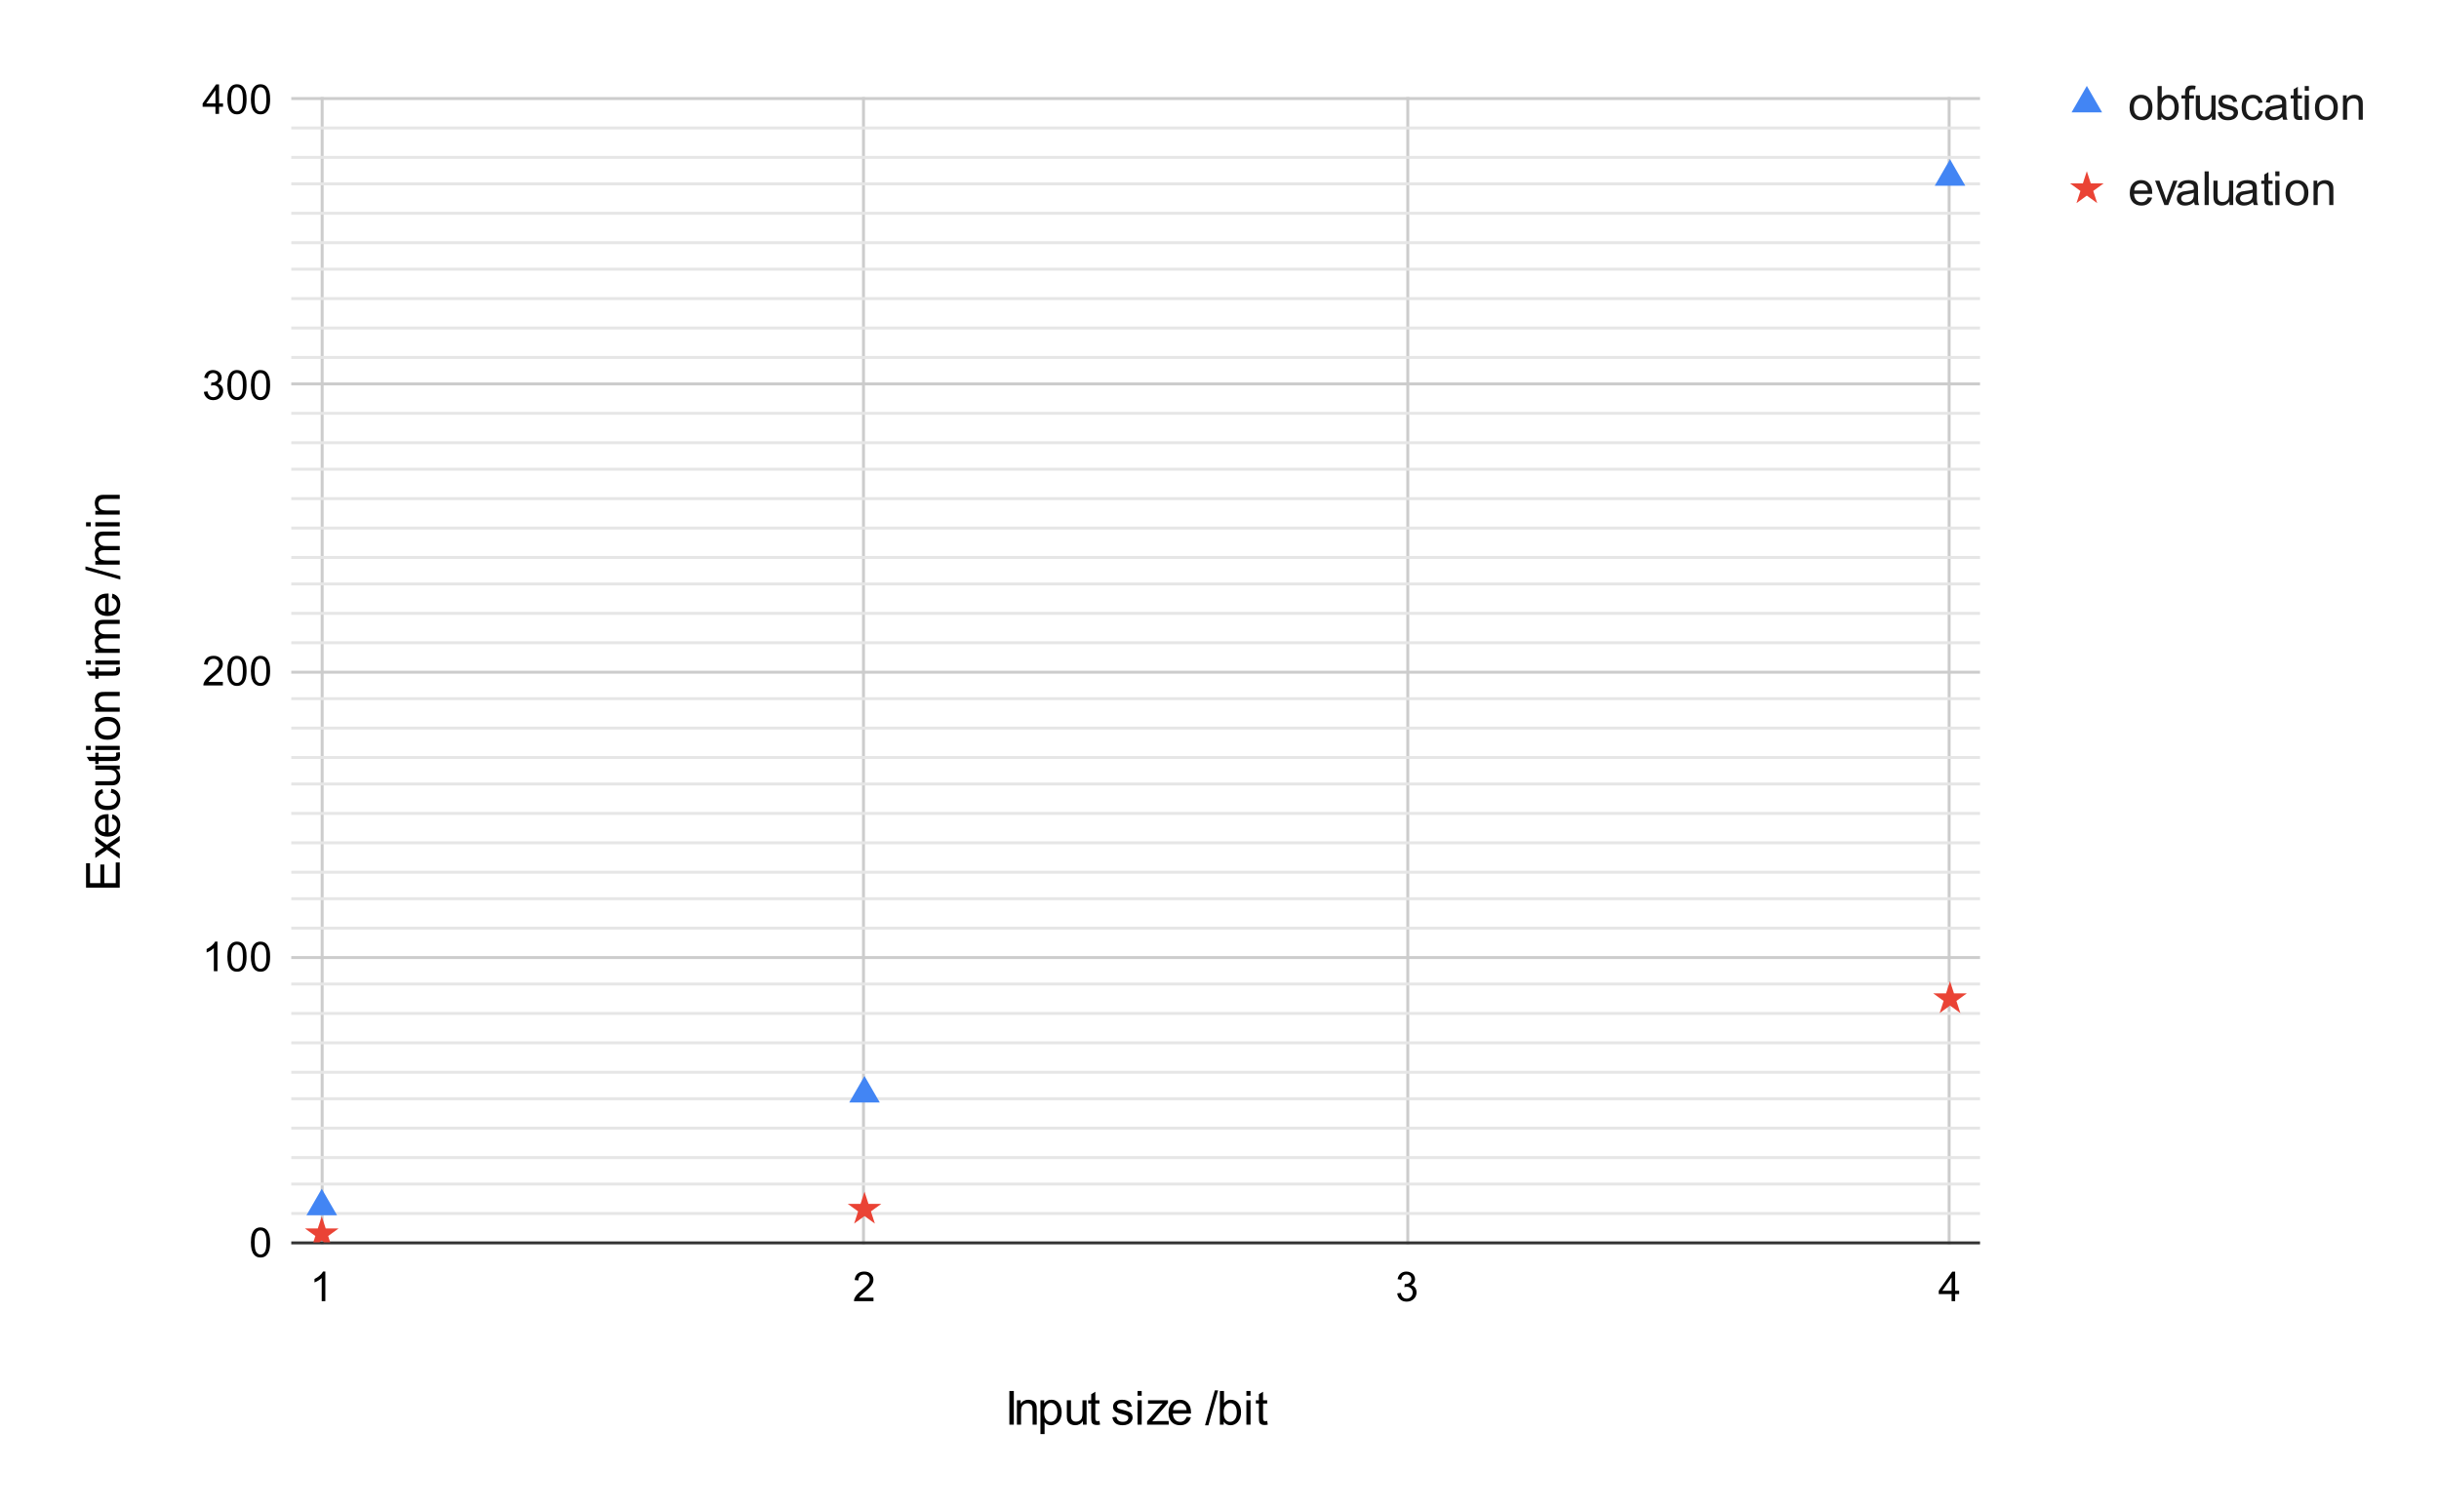 <svg version="1.1" viewBox="0.0 0.0 829.0 514.0" fill="none" stroke="none" stroke-linecap="square" stroke-miterlimit="10" width="829" height="514" xmlns:xlink="http://www.w3.org/1999/xlink" xmlns="http://www.w3.org/2000/svg"><path fill="#ffffff" d="M0 0L829.0 0L829.0 514.0L0 514.0L0 0Z" fill-rule="nonzero"/><path stroke="#cccccc" stroke-width="1.0" stroke-linecap="butt" d="M109.5 33.5L109.5 422.5" fill-rule="nonzero"/><path stroke="#cccccc" stroke-width="1.0" stroke-linecap="butt" d="M293.5 33.5L293.5 422.5" fill-rule="nonzero"/><path stroke="#cccccc" stroke-width="1.0" stroke-linecap="butt" d="M478.5 33.5L478.5 422.5" fill-rule="nonzero"/><path stroke="#cccccc" stroke-width="1.0" stroke-linecap="butt" d="M662.5 33.5L662.5 422.5" fill-rule="nonzero"/><path stroke="#000000" stroke-width="1.0" stroke-linecap="butt" stroke-opacity="0.0" d="M170.5 33.5L170.5 422.5" fill-rule="nonzero"/><path stroke="#000000" stroke-width="1.0" stroke-linecap="butt" stroke-opacity="0.0" d="M232.5 33.5L232.5 422.5" fill-rule="nonzero"/><path stroke="#000000" stroke-width="1.0" stroke-linecap="butt" stroke-opacity="0.0" d="M355.5 33.5L355.5 422.5" fill-rule="nonzero"/><path stroke="#000000" stroke-width="1.0" stroke-linecap="butt" stroke-opacity="0.0" d="M416.5 33.5L416.5 422.5" fill-rule="nonzero"/><path stroke="#000000" stroke-width="1.0" stroke-linecap="butt" stroke-opacity="0.0" d="M539.5 33.5L539.5 422.5" fill-rule="nonzero"/><path stroke="#000000" stroke-width="1.0" stroke-linecap="butt" stroke-opacity="0.0" d="M601.5 33.5L601.5 422.5" fill-rule="nonzero"/><path stroke="#333333" stroke-width="1.0" stroke-linecap="butt" d="M99.5 422.5L672.5 422.5" fill-rule="nonzero"/><path stroke="#cccccc" stroke-width="1.0" stroke-linecap="butt" d="M99.5 325.5L672.5 325.5" fill-rule="nonzero"/><path stroke="#cccccc" stroke-width="1.0" stroke-linecap="butt" d="M99.5 228.5L672.5 228.5" fill-rule="nonzero"/><path stroke="#cccccc" stroke-width="1.0" stroke-linecap="butt" d="M99.5 130.5L672.5 130.5" fill-rule="nonzero"/><path stroke="#cccccc" stroke-width="1.0" stroke-linecap="butt" d="M99.5 33.5L672.5 33.5" fill-rule="nonzero"/><path stroke="#e6e6e6" stroke-width="1.0" stroke-linecap="butt" d="M99.5 412.5L672.5 412.5" fill-rule="nonzero"/><path stroke="#e6e6e6" stroke-width="1.0" stroke-linecap="butt" d="M99.5 402.5L672.5 402.5" fill-rule="nonzero"/><path stroke="#e6e6e6" stroke-width="1.0" stroke-linecap="butt" d="M99.5 393.5L672.5 393.5" fill-rule="nonzero"/><path stroke="#e6e6e6" stroke-width="1.0" stroke-linecap="butt" d="M99.5 383.5L672.5 383.5" fill-rule="nonzero"/><path stroke="#e6e6e6" stroke-width="1.0" stroke-linecap="butt" d="M99.5 373.5L672.5 373.5" fill-rule="nonzero"/><path stroke="#e6e6e6" stroke-width="1.0" stroke-linecap="butt" d="M99.5 364.5L672.5 364.5" fill-rule="nonzero"/><path stroke="#e6e6e6" stroke-width="1.0" stroke-linecap="butt" d="M99.5 354.5L672.5 354.5" fill-rule="nonzero"/><path stroke="#e6e6e6" stroke-width="1.0" stroke-linecap="butt" d="M99.5 344.5L672.5 344.5" fill-rule="nonzero"/><path stroke="#e6e6e6" stroke-width="1.0" stroke-linecap="butt" d="M99.5 334.5L672.5 334.5" fill-rule="nonzero"/><path stroke="#e6e6e6" stroke-width="1.0" stroke-linecap="butt" d="M99.5 315.5L672.5 315.5" fill-rule="nonzero"/><path stroke="#e6e6e6" stroke-width="1.0" stroke-linecap="butt" d="M99.5 305.5L672.5 305.5" fill-rule="nonzero"/><path stroke="#e6e6e6" stroke-width="1.0" stroke-linecap="butt" d="M99.5 296.5L672.5 296.5" fill-rule="nonzero"/><path stroke="#e6e6e6" stroke-width="1.0" stroke-linecap="butt" d="M99.5 286.5L672.5 286.5" fill-rule="nonzero"/><path stroke="#e6e6e6" stroke-width="1.0" stroke-linecap="butt" d="M99.5 276.5L672.5 276.5" fill-rule="nonzero"/><path stroke="#e6e6e6" stroke-width="1.0" stroke-linecap="butt" d="M99.5 266.5L672.5 266.5" fill-rule="nonzero"/><path stroke="#e6e6e6" stroke-width="1.0" stroke-linecap="butt" d="M99.5 257.5L672.5 257.5" fill-rule="nonzero"/><path stroke="#e6e6e6" stroke-width="1.0" stroke-linecap="butt" d="M99.5 247.5L672.5 247.5" fill-rule="nonzero"/><path stroke="#e6e6e6" stroke-width="1.0" stroke-linecap="butt" d="M99.5 237.5L672.5 237.5" fill-rule="nonzero"/><path stroke="#e6e6e6" stroke-width="1.0" stroke-linecap="butt" d="M99.5 218.5L672.5 218.5" fill-rule="nonzero"/><path stroke="#e6e6e6" stroke-width="1.0" stroke-linecap="butt" d="M99.5 208.5L672.5 208.5" fill-rule="nonzero"/><path stroke="#e6e6e6" stroke-width="1.0" stroke-linecap="butt" d="M99.5 198.5L672.5 198.5" fill-rule="nonzero"/><path stroke="#e6e6e6" stroke-width="1.0" stroke-linecap="butt" d="M99.5 189.5L672.5 189.5" fill-rule="nonzero"/><path stroke="#e6e6e6" stroke-width="1.0" stroke-linecap="butt" d="M99.5 179.5L672.5 179.5" fill-rule="nonzero"/><path stroke="#e6e6e6" stroke-width="1.0" stroke-linecap="butt" d="M99.5 169.5L672.5 169.5" fill-rule="nonzero"/><path stroke="#e6e6e6" stroke-width="1.0" stroke-linecap="butt" d="M99.5 159.5L672.5 159.5" fill-rule="nonzero"/><path stroke="#e6e6e6" stroke-width="1.0" stroke-linecap="butt" d="M99.5 150.5L672.5 150.5" fill-rule="nonzero"/><path stroke="#e6e6e6" stroke-width="1.0" stroke-linecap="butt" d="M99.5 140.5L672.5 140.5" fill-rule="nonzero"/><path stroke="#e6e6e6" stroke-width="1.0" stroke-linecap="butt" d="M99.5 121.5L672.5 121.5" fill-rule="nonzero"/><path stroke="#e6e6e6" stroke-width="1.0" stroke-linecap="butt" d="M99.5 111.5L672.5 111.5" fill-rule="nonzero"/><path stroke="#e6e6e6" stroke-width="1.0" stroke-linecap="butt" d="M99.5 101.5L672.5 101.5" fill-rule="nonzero"/><path stroke="#e6e6e6" stroke-width="1.0" stroke-linecap="butt" d="M99.5 91.5L672.5 91.5" fill-rule="nonzero"/><path stroke="#e6e6e6" stroke-width="1.0" stroke-linecap="butt" d="M99.5 82.5L672.5 82.5" fill-rule="nonzero"/><path stroke="#e6e6e6" stroke-width="1.0" stroke-linecap="butt" d="M99.5 72.5L672.5 72.5" fill-rule="nonzero"/><path stroke="#e6e6e6" stroke-width="1.0" stroke-linecap="butt" d="M99.5 62.5L672.5 62.5" fill-rule="nonzero"/><path stroke="#e6e6e6" stroke-width="1.0" stroke-linecap="butt" d="M99.5 53.5L672.5 53.5" fill-rule="nonzero"/><path stroke="#e6e6e6" stroke-width="1.0" stroke-linecap="butt" d="M99.5 43.5L672.5 43.5" fill-rule="nonzero"/><clipPath id="id_0"><path d="M99.7 33.7L672.46 33.7L672.46 422.3L99.7 422.3L99.7 33.7Z" clip-rule="nonzero"/></clipPath><path fill="#4285f4" clip-path="url(#id_0)" d="M109.363 404.107L114.559 413.107L104.166 413.107Z" fill-rule="nonzero"/><path fill="#4285f4" clip-path="url(#id_0)" d="M293.841 365.775L299.037 374.775L288.645 374.775Z" fill-rule="nonzero"/><path fill="#4285f4" clip-path="url(#id_0)" d="M662.797 54.147L667.994 63.147L657.601 63.147Z" fill-rule="nonzero"/><path fill="#ea4335" clip-path="url(#id_0)" d="M109.363 413.458L110.71 417.604L115.069 417.604L111.542 420.166L112.889 424.312L109.363 421.75L105.836 424.312L107.183 420.166L103.656 417.604L108.016 417.604Z" fill-rule="nonzero"/><path fill="#ea4335" clip-path="url(#id_0)" d="M293.841 405.089L295.188 409.235L299.547 409.235L296.021 411.797L297.368 415.943L293.841 413.381L290.314 415.943L291.661 411.797L288.135 409.235L292.494 409.235Z" fill-rule="nonzero"/><path fill="#ea4335" clip-path="url(#id_0)" d="M662.797 333.54L664.144 337.686L668.504 337.686L664.977 340.249L666.324 344.394L662.797 341.832L659.271 344.394L660.618 340.249L657.091 337.686L661.45 337.686Z" fill-rule="nonzero"/><path fill="#000000" d="M343.08 484.3L343.08 472.847L344.596 472.847L344.596 484.3L343.08 484.3ZM345.642 484.3L345.642 476.003L346.908 476.003L346.908 477.175Q347.814 475.816 349.549 475.816Q350.299 475.816 350.924 476.081Q351.549 476.347 351.861 476.784Q352.174 477.222 352.299 477.831Q352.377 478.222 352.377 479.191L352.377 484.3L350.971 484.3L350.971 479.253Q350.971 478.394 350.799 477.972Q350.642 477.534 350.221 477.284Q349.814 477.034 349.252 477.034Q348.346 477.034 347.689 477.613Q347.049 478.175 347.049 479.769L347.049 484.3L345.642 484.3ZM353.642 487.488L353.642 476.003L354.924 476.003L354.924 477.081Q355.377 476.441 355.939 476.128Q356.517 475.816 357.33 475.816Q358.392 475.816 359.205 476.363Q360.017 476.909 360.424 477.909Q360.846 478.894 360.846 480.081Q360.846 481.363 360.377 482.378Q359.924 483.394 359.049 483.941Q358.189 484.488 357.221 484.488Q356.517 484.488 355.955 484.191Q355.408 483.894 355.049 483.441L355.049 487.488L353.642 487.488ZM354.908 480.191Q354.908 481.8 355.549 482.566Q356.205 483.331 357.127 483.331Q358.064 483.331 358.736 482.534Q359.408 481.738 359.408 480.081Q359.408 478.488 358.752 477.706Q358.096 476.909 357.189 476.909Q356.299 476.909 355.596 477.753Q354.908 478.597 354.908 480.191ZM368.08 484.3L368.08 483.081Q367.111 484.488 365.439 484.488Q364.705 484.488 364.064 484.206Q363.439 483.925 363.127 483.503Q362.814 483.066 362.689 482.456Q362.611 482.034 362.611 481.144L362.611 476.003L364.017 476.003L364.017 480.597Q364.017 481.706 364.096 482.081Q364.236 482.644 364.658 482.956Q365.096 483.269 365.721 483.269Q366.361 483.269 366.908 482.956Q367.471 482.628 367.689 482.066Q367.924 481.503 367.924 480.441L367.924 476.003L369.33 476.003L369.33 484.3L368.08 484.3ZM373.705 483.034L373.908 484.284Q373.314 484.409 372.846 484.409Q372.08 484.409 371.658 484.175Q371.236 483.925 371.064 483.534Q370.892 483.128 370.892 481.863L370.892 477.097L369.861 477.097L369.861 476.003L370.892 476.003L370.892 473.941L372.299 473.097L372.299 476.003L373.705 476.003L373.705 477.097L372.299 477.097L372.299 481.941Q372.299 482.55 372.361 482.722Q372.439 482.894 372.611 483.003Q372.783 483.097 373.096 483.097Q373.33 483.097 373.705 483.034ZM378.08 481.816L379.471 481.597Q379.58 482.441 380.111 482.894Q380.658 483.331 381.611 483.331Q382.58 483.331 383.049 482.941Q383.517 482.534 383.517 482.003Q383.517 481.534 383.111 481.253Q382.814 481.066 381.674 480.784Q380.127 480.394 379.517 480.113Q378.924 479.816 378.611 479.316Q378.314 478.816 378.314 478.206Q378.314 477.644 378.564 477.175Q378.814 476.706 379.252 476.394Q379.58 476.144 380.142 475.988Q380.721 475.816 381.361 475.816Q382.346 475.816 383.08 476.097Q383.814 476.378 384.158 476.863Q384.517 477.331 384.658 478.144L383.283 478.331Q383.189 477.691 382.736 477.331Q382.283 476.972 381.471 476.972Q380.502 476.972 380.08 477.3Q379.674 477.613 379.674 478.034Q379.674 478.316 379.846 478.534Q380.017 478.753 380.377 478.909Q380.596 478.988 381.627 479.269Q383.111 479.659 383.705 479.925Q384.299 480.175 384.627 480.659Q384.971 481.144 384.971 481.863Q384.971 482.566 384.549 483.191Q384.142 483.8 383.361 484.144Q382.596 484.488 381.627 484.488Q380.002 484.488 379.158 483.816Q378.314 483.144 378.08 481.816ZM386.642 474.456L386.642 472.847L388.049 472.847L388.049 474.456L386.642 474.456ZM386.642 484.3L386.642 476.003L388.049 476.003L388.049 484.3L386.642 484.3ZM389.892 484.3L389.892 483.159L395.174 477.097Q394.283 477.144 393.596 477.144L390.205 477.144L390.205 476.003L396.986 476.003L396.986 476.925L392.502 482.191L391.627 483.159Q392.58 483.081 393.408 483.081L397.236 483.081L397.236 484.3L389.892 484.3ZM403.314 481.628L404.767 481.8Q404.424 483.081 403.486 483.784Q402.564 484.488 401.127 484.488Q399.299 484.488 398.236 483.363Q397.174 482.238 397.174 480.222Q397.174 478.128 398.252 476.972Q399.33 475.816 401.049 475.816Q402.705 475.816 403.752 476.956Q404.814 478.081 404.814 480.128Q404.814 480.253 404.814 480.503L398.627 480.503Q398.705 481.878 399.392 482.613Q400.096 483.331 401.127 483.331Q401.908 483.331 402.455 482.925Q403.002 482.519 403.314 481.628ZM398.705 479.347L403.33 479.347Q403.236 478.3 402.799 477.784Q402.127 476.972 401.064 476.972Q400.096 476.972 399.424 477.628Q398.767 478.269 398.705 479.347ZM409.58 484.503L412.908 472.644L414.033 472.644L410.721 484.503L409.58 484.503ZM415.939 484.3L414.627 484.3L414.627 472.847L416.033 472.847L416.033 476.925Q416.924 475.816 418.314 475.816Q419.08 475.816 419.752 476.128Q420.439 476.425 420.877 476.988Q421.33 477.55 421.58 478.347Q421.83 479.128 421.83 480.019Q421.83 482.159 420.767 483.331Q419.721 484.488 418.236 484.488Q416.767 484.488 415.939 483.253L415.939 484.3ZM415.924 480.081Q415.924 481.581 416.33 482.238Q416.986 483.331 418.127 483.331Q419.049 483.331 419.721 482.534Q420.392 481.722 420.392 480.144Q420.392 478.519 419.736 477.753Q419.096 476.972 418.189 476.972Q417.267 476.972 416.596 477.769Q415.924 478.566 415.924 480.081ZM423.642 474.456L423.642 472.847L425.049 472.847L425.049 474.456L423.642 474.456ZM423.642 484.3L423.642 476.003L425.049 476.003L425.049 484.3L423.642 484.3ZM430.705 483.034L430.908 484.284Q430.314 484.409 429.846 484.409Q429.08 484.409 428.658 484.175Q428.236 483.925 428.064 483.534Q427.892 483.128 427.892 481.863L427.892 477.097L426.861 477.097L426.861 476.003L427.892 476.003L427.892 473.941L429.299 473.097L429.299 476.003L430.705 476.003L430.705 477.097L429.299 477.097L429.299 481.941Q429.299 482.55 429.361 482.722Q429.439 482.894 429.611 483.003Q429.783 483.097 430.096 483.097Q430.33 483.097 430.705 483.034Z" fill-rule="nonzero"/><path fill="#000000" d="M40.7 301.734L29.247 301.734L29.247 293.453L30.591 293.453L30.591 300.219L34.106 300.219L34.106 293.875L35.45 293.875L35.45 300.219L39.341 300.219L39.341 293.188L40.7 293.188L40.7 301.734ZM40.7 291.875L36.387 288.844L32.403 291.656L32.403 289.891L34.341 288.625Q34.903 288.266 35.278 288.047Q34.762 287.703 34.356 287.406L32.403 286.016L32.403 284.328L36.309 287.203L40.7 284.109L40.7 285.844L38.122 287.547L37.419 288.0L40.7 290.172L40.7 291.875ZM38.028 278.266L38.2 276.812Q39.481 277.156 40.184 278.094Q40.887 279.016 40.887 280.453Q40.887 282.281 39.762 283.344Q38.637 284.406 36.622 284.406Q34.528 284.406 33.372 283.328Q32.216 282.25 32.216 280.531Q32.216 278.875 33.356 277.828Q34.481 276.766 36.528 276.766Q36.653 276.766 36.903 276.766L36.903 282.953Q38.278 282.875 39.012 282.188Q39.731 281.484 39.731 280.453Q39.731 279.672 39.325 279.125Q38.919 278.578 38.028 278.266ZM35.747 282.875L35.747 278.25Q34.7 278.344 34.184 278.781Q33.372 279.453 33.372 280.516Q33.372 281.484 34.028 282.156Q34.669 282.812 35.747 282.875ZM37.653 269.531L37.841 268.141Q39.262 268.375 40.075 269.312Q40.887 270.234 40.887 271.594Q40.887 273.297 39.778 274.344Q38.653 275.375 36.575 275.375Q35.231 275.375 34.231 274.938Q33.216 274.484 32.716 273.578Q32.216 272.656 32.216 271.594Q32.216 270.234 32.903 269.375Q33.575 268.516 34.841 268.281L35.044 269.641Q34.216 269.844 33.794 270.344Q33.372 270.828 33.372 271.531Q33.372 272.594 34.137 273.266Q34.887 273.922 36.544 273.922Q38.216 273.922 38.981 273.281Q39.731 272.641 39.731 271.609Q39.731 270.781 39.231 270.234Q38.716 269.672 37.653 269.531ZM40.7 261.5L39.481 261.5Q40.887 262.469 40.887 264.141Q40.887 264.875 40.606 265.516Q40.325 266.141 39.903 266.453Q39.466 266.766 38.856 266.891Q38.434 266.969 37.544 266.969L32.403 266.969L32.403 265.562L36.997 265.562Q38.106 265.562 38.481 265.484Q39.044 265.344 39.356 264.922Q39.669 264.484 39.669 263.859Q39.669 263.219 39.356 262.672Q39.028 262.109 38.466 261.891Q37.903 261.656 36.841 261.656L32.403 261.656L32.403 260.25L40.7 260.25L40.7 261.5ZM39.434 255.875L40.684 255.672Q40.809 256.266 40.809 256.734Q40.809 257.5 40.575 257.922Q40.325 258.344 39.934 258.516Q39.528 258.688 38.262 258.688L33.497 258.688L33.497 259.719L32.403 259.719L32.403 258.688L30.341 258.688L29.497 257.281L32.403 257.281L32.403 255.875L33.497 255.875L33.497 257.281L38.341 257.281Q38.95 257.281 39.122 257.219Q39.294 257.141 39.403 256.969Q39.497 256.797 39.497 256.484Q39.497 256.25 39.434 255.875ZM30.856 254.938L29.247 254.938L29.247 253.531L30.856 253.531L30.856 254.938ZM40.7 254.938L32.403 254.938L32.403 253.531L40.7 253.531L40.7 254.938ZM36.544 251.469Q34.247 251.469 33.137 250.188Q32.216 249.109 32.216 247.578Q32.216 245.859 33.341 244.781Q34.45 243.688 36.434 243.688Q38.028 243.688 38.95 244.172Q39.872 244.656 40.387 245.578Q40.887 246.484 40.887 247.578Q40.887 249.312 39.778 250.391Q38.653 251.469 36.544 251.469ZM36.544 250.016Q38.137 250.016 38.934 249.328Q39.731 248.625 39.731 247.578Q39.731 246.531 38.934 245.844Q38.137 245.141 36.497 245.141Q34.966 245.141 34.169 245.844Q33.372 246.531 33.372 247.578Q33.372 248.625 34.169 249.328Q34.95 250.016 36.544 250.016ZM40.7 241.938L32.403 241.938L32.403 240.672L33.575 240.672Q32.216 239.766 32.216 238.031Q32.216 237.281 32.481 236.656Q32.747 236.031 33.184 235.719Q33.622 235.406 34.231 235.281Q34.622 235.203 35.591 235.203L40.7 235.203L40.7 236.609L35.653 236.609Q34.794 236.609 34.372 236.781Q33.934 236.938 33.684 237.359Q33.434 237.766 33.434 238.328Q33.434 239.234 34.012 239.891Q34.575 240.531 36.169 240.531L40.7 240.531L40.7 241.938ZM39.434 226.875L40.684 226.672Q40.809 227.266 40.809 227.734Q40.809 228.5 40.575 228.922Q40.325 229.344 39.934 229.516Q39.528 229.688 38.262 229.688L33.497 229.688L33.497 230.719L32.403 230.719L32.403 229.688L30.341 229.688L29.497 228.281L32.403 228.281L32.403 226.875L33.497 226.875L33.497 228.281L38.341 228.281Q38.95 228.281 39.122 228.219Q39.294 228.141 39.403 227.969Q39.497 227.797 39.497 227.484Q39.497 227.25 39.434 226.875ZM30.856 225.938L29.247 225.938L29.247 224.531L30.856 224.531L30.856 225.938ZM40.7 225.938L32.403 225.938L32.403 224.531L40.7 224.531L40.7 225.938ZM40.7 221.938L32.403 221.938L32.403 220.688L33.559 220.688Q32.95 220.297 32.591 219.656Q32.216 219.0 32.216 218.172Q32.216 217.25 32.606 216.656Q32.981 216.062 33.669 215.828Q32.216 214.844 32.216 213.266Q32.216 212.031 32.903 211.375Q33.575 210.703 34.997 210.703L40.7 210.703L40.7 212.094L35.466 212.094Q34.622 212.094 34.262 212.234Q33.887 212.375 33.669 212.734Q33.434 213.094 33.434 213.578Q33.434 214.453 34.012 215.031Q34.591 215.609 35.872 215.609L40.7 215.609L40.7 217.016L35.309 217.016Q34.372 217.016 33.903 217.359Q33.434 217.703 33.434 218.484Q33.434 219.078 33.747 219.578Q34.059 220.078 34.669 220.312Q35.262 220.531 36.387 220.531L40.7 220.531L40.7 221.938ZM38.028 203.266L38.2 201.812Q39.481 202.156 40.184 203.094Q40.887 204.016 40.887 205.453Q40.887 207.281 39.762 208.344Q38.637 209.406 36.622 209.406Q34.528 209.406 33.372 208.328Q32.216 207.25 32.216 205.531Q32.216 203.875 33.356 202.828Q34.481 201.766 36.528 201.766Q36.653 201.766 36.903 201.766L36.903 207.953Q38.278 207.875 39.012 207.188Q39.731 206.484 39.731 205.453Q39.731 204.672 39.325 204.125Q38.919 203.578 38.028 203.266ZM35.747 207.875L35.747 203.25Q34.7 203.344 34.184 203.781Q33.372 204.453 33.372 205.516Q33.372 206.484 34.028 207.156Q34.669 207.812 35.747 207.875ZM40.903 197.0L29.044 193.672L29.044 192.547L40.903 195.859L40.903 197.0ZM40.7 191.938L32.403 191.938L32.403 190.688L33.559 190.688Q32.95 190.297 32.591 189.656Q32.216 189.0 32.216 188.172Q32.216 187.25 32.606 186.656Q32.981 186.062 33.669 185.828Q32.216 184.844 32.216 183.266Q32.216 182.031 32.903 181.375Q33.575 180.703 34.997 180.703L40.7 180.703L40.7 182.094L35.466 182.094Q34.622 182.094 34.262 182.234Q33.887 182.375 33.669 182.734Q33.434 183.094 33.434 183.578Q33.434 184.453 34.012 185.031Q34.591 185.609 35.872 185.609L40.7 185.609L40.7 187.016L35.309 187.016Q34.372 187.016 33.903 187.359Q33.434 187.703 33.434 188.484Q33.434 189.078 33.747 189.578Q34.059 190.078 34.669 190.312Q35.262 190.531 36.387 190.531L40.7 190.531L40.7 191.938ZM30.856 178.938L29.247 178.938L29.247 177.531L30.856 177.531L30.856 178.938ZM40.7 178.938L32.403 178.938L32.403 177.531L40.7 177.531L40.7 178.938ZM40.7 174.938L32.403 174.938L32.403 173.672L33.575 173.672Q32.216 172.766 32.216 171.031Q32.216 170.281 32.481 169.656Q32.747 169.031 33.184 168.719Q33.622 168.406 34.231 168.281Q34.622 168.203 35.591 168.203L40.7 168.203L40.7 169.609L35.653 169.609Q34.794 169.609 34.372 169.781Q33.934 169.938 33.684 170.359Q33.434 170.766 33.434 171.328Q33.434 172.234 34.012 172.891Q34.575 173.531 36.169 173.531L40.7 173.531L40.7 174.938Z" fill-rule="nonzero"/><path fill="#000000" d="M85.278 422.363Q85.278 420.581 85.638 419.503Q86.013 418.409 86.731 417.831Q87.45 417.238 88.544 417.238Q89.356 417.238 89.966 417.566Q90.575 417.894 90.966 418.503Q91.372 419.113 91.591 419.988Q91.809 420.863 91.809 422.363Q91.809 424.128 91.45 425.206Q91.091 426.284 90.372 426.878Q89.653 427.472 88.544 427.472Q87.106 427.472 86.278 426.425Q85.278 425.175 85.278 422.363ZM86.544 422.363Q86.544 424.831 87.122 425.644Q87.7 426.456 88.544 426.456Q89.403 426.456 89.981 425.644Q90.559 424.816 90.559 422.363Q90.559 419.878 89.981 419.066Q89.403 418.253 88.528 418.253Q87.684 418.253 87.184 418.972Q86.544 419.894 86.544 422.363Z" fill-rule="nonzero"/><path fill="#000000" d="M73.919 330.15L72.684 330.15L72.684 322.306Q72.247 322.728 71.513 323.166Q70.794 323.587 70.231 323.791L70.231 322.603Q71.263 322.119 72.028 321.431Q72.809 320.744 73.122 320.087L73.919 320.087L73.919 330.15ZM77.278 325.212Q77.278 323.431 77.638 322.353Q78.013 321.259 78.731 320.681Q79.45 320.087 80.544 320.087Q81.356 320.087 81.966 320.416Q82.575 320.744 82.966 321.353Q83.372 321.962 83.591 322.837Q83.809 323.712 83.809 325.212Q83.809 326.978 83.45 328.056Q83.091 329.134 82.372 329.728Q81.653 330.322 80.544 330.322Q79.106 330.322 78.278 329.275Q77.278 328.025 77.278 325.212ZM78.544 325.212Q78.544 327.681 79.122 328.494Q79.7 329.306 80.544 329.306Q81.403 329.306 81.981 328.494Q82.559 327.666 82.559 325.212Q82.559 322.728 81.981 321.916Q81.403 321.103 80.528 321.103Q79.684 321.103 79.184 321.822Q78.544 322.744 78.544 325.212ZM85.278 325.212Q85.278 323.431 85.638 322.353Q86.013 321.259 86.731 320.681Q87.45 320.087 88.544 320.087Q89.356 320.087 89.966 320.416Q90.575 320.744 90.966 321.353Q91.372 321.962 91.591 322.837Q91.809 323.712 91.809 325.212Q91.809 326.978 91.45 328.056Q91.091 329.134 90.372 329.728Q89.653 330.322 88.544 330.322Q87.106 330.322 86.278 329.275Q85.278 328.025 85.278 325.212ZM86.544 325.212Q86.544 327.681 87.122 328.494Q87.7 329.306 88.544 329.306Q89.403 329.306 89.981 328.494Q90.559 327.666 90.559 325.212Q90.559 322.728 89.981 321.916Q89.403 321.103 88.528 321.103Q87.684 321.103 87.184 321.822Q86.544 322.744 86.544 325.212Z" fill-rule="nonzero"/><path fill="#000000" d="M75.747 231.812L75.747 233.0L69.122 233.0Q69.106 232.562 69.263 232.141Q69.528 231.469 70.075 230.812Q70.638 230.156 71.684 229.297Q73.325 227.953 73.888 227.172Q74.466 226.391 74.466 225.688Q74.466 224.953 73.934 224.453Q73.419 223.953 72.591 223.953Q71.7 223.953 71.153 224.484Q70.622 225.016 70.622 225.969L69.356 225.828Q69.481 224.422 70.325 223.688Q71.184 222.938 72.606 222.938Q74.059 222.938 74.888 223.734Q75.731 224.531 75.731 225.719Q75.731 226.328 75.481 226.906Q75.247 227.484 74.669 228.125Q74.106 228.766 72.778 229.891Q71.669 230.812 71.356 231.156Q71.044 231.484 70.841 231.812L75.747 231.812ZM77.278 228.062Q77.278 226.281 77.638 225.203Q78.013 224.109 78.731 223.531Q79.45 222.938 80.544 222.938Q81.356 222.938 81.966 223.266Q82.575 223.594 82.966 224.203Q83.372 224.812 83.591 225.688Q83.809 226.562 83.809 228.062Q83.809 229.828 83.45 230.906Q83.091 231.984 82.372 232.578Q81.653 233.172 80.544 233.172Q79.106 233.172 78.278 232.125Q77.278 230.875 77.278 228.062ZM78.544 228.062Q78.544 230.531 79.122 231.344Q79.7 232.156 80.544 232.156Q81.403 232.156 81.981 231.344Q82.559 230.516 82.559 228.062Q82.559 225.578 81.981 224.766Q81.403 223.953 80.528 223.953Q79.684 223.953 79.184 224.672Q78.544 225.594 78.544 228.062ZM85.278 228.062Q85.278 226.281 85.638 225.203Q86.013 224.109 86.731 223.531Q87.45 222.938 88.544 222.938Q89.356 222.938 89.966 223.266Q90.575 223.594 90.966 224.203Q91.372 224.812 91.591 225.688Q91.809 226.562 91.809 228.062Q91.809 229.828 91.45 230.906Q91.091 231.984 90.372 232.578Q89.653 233.172 88.544 233.172Q87.106 233.172 86.278 232.125Q85.278 230.875 85.278 228.062ZM86.544 228.062Q86.544 230.531 87.122 231.344Q87.7 232.156 88.544 232.156Q89.403 232.156 89.981 231.344Q90.559 230.516 90.559 228.062Q90.559 225.578 89.981 224.766Q89.403 223.953 88.528 223.953Q87.684 223.953 87.184 224.672Q86.544 225.594 86.544 228.062Z" fill-rule="nonzero"/><path fill="#000000" d="M69.294 133.209L70.513 133.037Q70.731 134.084 71.231 134.553Q71.747 135.006 72.481 135.006Q73.356 135.006 73.95 134.412Q74.544 133.803 74.544 132.912Q74.544 132.069 73.981 131.522Q73.434 130.975 72.591 130.975Q72.231 130.975 71.716 131.1L71.856 130.022Q71.981 130.037 72.044 130.037Q72.841 130.037 73.466 129.631Q74.091 129.225 74.091 128.366Q74.091 127.694 73.638 127.256Q73.184 126.803 72.45 126.803Q71.731 126.803 71.247 127.256Q70.778 127.694 70.638 128.6L69.419 128.381Q69.638 127.147 70.434 126.475Q71.231 125.788 72.419 125.788Q73.247 125.788 73.934 126.147Q74.622 126.491 74.981 127.1Q75.356 127.709 75.356 128.397Q75.356 129.037 75.013 129.569Q74.669 130.1 73.981 130.428Q74.872 130.631 75.356 131.272Q75.856 131.912 75.856 132.897Q75.856 134.209 74.888 135.116Q73.934 136.022 72.481 136.022Q71.153 136.022 70.278 135.241Q69.419 134.459 69.294 133.209ZM77.278 130.912Q77.278 129.131 77.638 128.053Q78.013 126.959 78.731 126.381Q79.45 125.788 80.544 125.788Q81.356 125.788 81.966 126.116Q82.575 126.444 82.966 127.053Q83.372 127.663 83.591 128.537Q83.809 129.412 83.809 130.912Q83.809 132.678 83.45 133.756Q83.091 134.834 82.372 135.428Q81.653 136.022 80.544 136.022Q79.106 136.022 78.278 134.975Q77.278 133.725 77.278 130.912ZM78.544 130.912Q78.544 133.381 79.122 134.194Q79.7 135.006 80.544 135.006Q81.403 135.006 81.981 134.194Q82.559 133.366 82.559 130.912Q82.559 128.428 81.981 127.616Q81.403 126.803 80.528 126.803Q79.684 126.803 79.184 127.522Q78.544 128.444 78.544 130.912ZM85.278 130.912Q85.278 129.131 85.638 128.053Q86.013 126.959 86.731 126.381Q87.45 125.788 88.544 125.788Q89.356 125.788 89.966 126.116Q90.575 126.444 90.966 127.053Q91.372 127.663 91.591 128.537Q91.809 129.412 91.809 130.912Q91.809 132.678 91.45 133.756Q91.091 134.834 90.372 135.428Q89.653 136.022 88.544 136.022Q87.106 136.022 86.278 134.975Q85.278 133.725 85.278 130.912ZM86.544 130.912Q86.544 133.381 87.122 134.194Q87.7 135.006 88.544 135.006Q89.403 135.006 89.981 134.194Q90.559 133.366 90.559 130.912Q90.559 128.428 89.981 127.616Q89.403 126.803 88.528 126.803Q87.684 126.803 87.184 127.522Q86.544 128.444 86.544 130.912Z" fill-rule="nonzero"/><path fill="#000000" d="M73.231 38.7L73.231 36.294L68.872 36.294L68.872 35.169L73.45 28.684L74.45 28.684L74.45 35.169L75.809 35.169L75.809 36.294L74.45 36.294L74.45 38.7L73.231 38.7ZM73.231 35.169L73.231 30.653L70.091 35.169L73.231 35.169ZM77.278 33.763Q77.278 31.981 77.638 30.903Q78.013 29.809 78.731 29.231Q79.45 28.637 80.544 28.637Q81.356 28.637 81.966 28.966Q82.575 29.294 82.966 29.903Q83.372 30.512 83.591 31.387Q83.809 32.263 83.809 33.763Q83.809 35.528 83.45 36.606Q83.091 37.684 82.372 38.278Q81.653 38.872 80.544 38.872Q79.106 38.872 78.278 37.825Q77.278 36.575 77.278 33.763ZM78.544 33.763Q78.544 36.231 79.122 37.044Q79.7 37.856 80.544 37.856Q81.403 37.856 81.981 37.044Q82.559 36.216 82.559 33.763Q82.559 31.278 81.981 30.466Q81.403 29.653 80.528 29.653Q79.684 29.653 79.184 30.372Q78.544 31.294 78.544 33.763ZM85.278 33.763Q85.278 31.981 85.638 30.903Q86.013 29.809 86.731 29.231Q87.45 28.637 88.544 28.637Q89.356 28.637 89.966 28.966Q90.575 29.294 90.966 29.903Q91.372 30.512 91.591 31.387Q91.809 32.263 91.809 33.763Q91.809 35.528 91.45 36.606Q91.091 37.684 90.372 38.278Q89.653 38.872 88.544 38.872Q87.106 38.872 86.278 37.825Q85.278 36.575 85.278 33.763ZM86.544 33.763Q86.544 36.231 87.122 37.044Q87.7 37.856 88.544 37.856Q89.403 37.856 89.981 37.044Q90.559 36.216 90.559 33.763Q90.559 31.278 89.981 30.466Q89.403 29.653 88.528 29.653Q87.684 29.653 87.184 30.372Q86.544 31.294 86.544 33.763Z" fill-rule="nonzero"/><path fill="#000000" d="M110.581 442.3L109.347 442.3L109.347 434.456Q108.909 434.878 108.175 435.316Q107.456 435.738 106.894 435.941L106.894 434.753Q107.925 434.269 108.691 433.581Q109.472 432.894 109.784 432.238L110.581 432.238L110.581 442.3Z" fill-rule="nonzero"/><path fill="#000000" d="M296.888 441.113L296.888 442.3L290.263 442.3Q290.247 441.863 290.403 441.441Q290.669 440.769 291.216 440.113Q291.778 439.456 292.825 438.597Q294.466 437.253 295.028 436.472Q295.606 435.691 295.606 434.988Q295.606 434.253 295.075 433.753Q294.56 433.253 293.731 433.253Q292.841 433.253 292.294 433.784Q291.763 434.316 291.763 435.269L290.497 435.128Q290.622 433.722 291.466 432.988Q292.325 432.238 293.747 432.238Q295.2 432.238 296.028 433.034Q296.872 433.831 296.872 435.019Q296.872 435.628 296.622 436.206Q296.388 436.784 295.81 437.425Q295.247 438.066 293.919 439.191Q292.81 440.113 292.497 440.456Q292.185 440.784 291.981 441.113L296.888 441.113Z" fill-rule="nonzero"/><path fill="#000000" d="M474.913 439.659L476.132 439.488Q476.35 440.534 476.85 441.003Q477.366 441.456 478.1 441.456Q478.975 441.456 479.569 440.863Q480.163 440.253 480.163 439.363Q480.163 438.519 479.6 437.972Q479.053 437.425 478.21 437.425Q477.85 437.425 477.335 437.55L477.475 436.472Q477.6 436.488 477.663 436.488Q478.46 436.488 479.085 436.081Q479.71 435.675 479.71 434.816Q479.71 434.144 479.257 433.706Q478.803 433.253 478.069 433.253Q477.35 433.253 476.866 433.706Q476.397 434.144 476.257 435.05L475.038 434.831Q475.257 433.597 476.053 432.925Q476.85 432.238 478.038 432.238Q478.866 432.238 479.553 432.597Q480.241 432.941 480.6 433.55Q480.975 434.159 480.975 434.847Q480.975 435.488 480.632 436.019Q480.288 436.55 479.6 436.878Q480.491 437.081 480.975 437.722Q481.475 438.363 481.475 439.347Q481.475 440.659 480.507 441.566Q479.553 442.472 478.1 442.472Q476.772 442.472 475.897 441.691Q475.038 440.909 474.913 439.659Z" fill-rule="nonzero"/><path fill="#000000" d="M663.329 442.3L663.329 439.894L658.969 439.894L658.969 438.769L663.547 432.284L664.547 432.284L664.547 438.769L665.907 438.769L665.907 439.894L664.547 439.894L664.547 442.3L663.329 442.3ZM663.329 438.769L663.329 434.253L660.188 438.769L663.329 438.769Z" fill-rule="nonzero"/><path fill="#4285f4" d="M709.3 29.2L714.496 38.2L704.104 38.2Z" fill-rule="nonzero"/><path fill="#1a1a1a" d="M723.831 36.544Q723.831 34.247 725.112 33.138Q726.191 32.216 727.722 32.216Q729.441 32.216 730.519 33.341Q731.612 34.45 731.612 36.434Q731.612 38.028 731.128 38.95Q730.644 39.872 729.722 40.388Q728.816 40.888 727.722 40.888Q725.987 40.888 724.909 39.778Q723.831 38.653 723.831 36.544ZM725.284 36.544Q725.284 38.138 725.972 38.934Q726.675 39.731 727.722 39.731Q728.769 39.731 729.456 38.934Q730.159 38.138 730.159 36.497Q730.159 34.966 729.456 34.169Q728.769 33.372 727.722 33.372Q726.675 33.372 725.972 34.169Q725.284 34.95 725.284 36.544ZM734.659 40.7L733.347 40.7L733.347 29.247L734.753 29.247L734.753 33.325Q735.644 32.216 737.034 32.216Q737.8 32.216 738.472 32.528Q739.159 32.825 739.597 33.388Q740.05 33.95 740.3 34.747Q740.55 35.528 740.55 36.419Q740.55 38.559 739.487 39.731Q738.441 40.888 736.956 40.888Q735.487 40.888 734.659 39.653L734.659 40.7ZM734.644 36.481Q734.644 37.981 735.05 38.638Q735.706 39.731 736.847 39.731Q737.769 39.731 738.441 38.934Q739.112 38.122 739.112 36.544Q739.112 34.919 738.456 34.153Q737.816 33.372 736.909 33.372Q735.987 33.372 735.316 34.169Q734.644 34.966 734.644 36.481ZM742.691 40.7L742.691 33.497L741.456 33.497L741.456 32.403L742.691 32.403L742.691 31.512Q742.691 30.684 742.847 30.278Q743.05 29.731 743.55 29.387Q744.066 29.044 744.987 29.044Q745.581 29.044 746.3 29.184L746.097 30.419Q745.659 30.341 745.269 30.341Q744.628 30.341 744.362 30.622Q744.097 30.887 744.097 31.637L744.097 32.403L745.706 32.403L745.706 33.497L744.097 33.497L744.097 40.7L742.691 40.7ZM751.8 40.7L751.8 39.481Q750.831 40.888 749.159 40.888Q748.425 40.888 747.784 40.606Q747.159 40.325 746.847 39.903Q746.534 39.466 746.409 38.856Q746.331 38.434 746.331 37.544L746.331 32.403L747.737 32.403L747.737 36.997Q747.737 38.106 747.816 38.481Q747.956 39.044 748.378 39.356Q748.816 39.669 749.441 39.669Q750.081 39.669 750.628 39.356Q751.191 39.028 751.409 38.466Q751.644 37.903 751.644 36.841L751.644 32.403L753.05 32.403L753.05 40.7L751.8 40.7ZM753.8 38.216L755.191 37.997Q755.3 38.841 755.831 39.294Q756.378 39.731 757.331 39.731Q758.3 39.731 758.769 39.341Q759.237 38.934 759.237 38.403Q759.237 37.934 758.831 37.653Q758.534 37.466 757.394 37.184Q755.847 36.794 755.237 36.513Q754.644 36.216 754.331 35.716Q754.034 35.216 754.034 34.606Q754.034 34.044 754.284 33.575Q754.534 33.106 754.972 32.794Q755.3 32.544 755.862 32.388Q756.441 32.216 757.081 32.216Q758.066 32.216 758.8 32.497Q759.534 32.778 759.878 33.263Q760.237 33.731 760.378 34.544L759.003 34.731Q758.909 34.091 758.456 33.731Q758.003 33.372 757.191 33.372Q756.222 33.372 755.8 33.7Q755.394 34.013 755.394 34.434Q755.394 34.716 755.566 34.934Q755.737 35.153 756.097 35.309Q756.316 35.388 757.347 35.669Q758.831 36.059 759.425 36.325Q760.019 36.575 760.347 37.059Q760.691 37.544 760.691 38.263Q760.691 38.966 760.269 39.591Q759.862 40.2 759.081 40.544Q758.316 40.888 757.347 40.888Q755.722 40.888 754.878 40.216Q754.034 39.544 753.8 38.216ZM767.769 37.653L769.159 37.841Q768.925 39.263 767.987 40.075Q767.066 40.888 765.706 40.888Q764.003 40.888 762.956 39.778Q761.925 38.653 761.925 36.575Q761.925 35.231 762.362 34.231Q762.816 33.216 763.722 32.716Q764.644 32.216 765.706 32.216Q767.066 32.216 767.925 32.903Q768.784 33.575 769.019 34.841L767.659 35.044Q767.456 34.216 766.956 33.794Q766.472 33.372 765.769 33.372Q764.706 33.372 764.034 34.138Q763.378 34.888 763.378 36.544Q763.378 38.216 764.019 38.981Q764.659 39.731 765.691 39.731Q766.519 39.731 767.066 39.231Q767.628 38.716 767.769 37.653ZM775.769 39.669Q774.987 40.341 774.269 40.622Q773.55 40.888 772.722 40.888Q771.347 40.888 770.612 40.216Q769.878 39.544 769.878 38.513Q769.878 37.903 770.159 37.403Q770.441 36.888 770.878 36.591Q771.331 36.278 771.894 36.122Q772.316 36.013 773.144 35.919Q774.847 35.716 775.659 35.434Q775.659 35.138 775.659 35.059Q775.659 34.2 775.269 33.856Q774.722 33.372 773.659 33.372Q772.675 33.372 772.191 33.731Q771.722 34.075 771.503 34.95L770.128 34.763Q770.316 33.888 770.737 33.341Q771.175 32.794 771.987 32.513Q772.8 32.216 773.862 32.216Q774.925 32.216 775.581 32.466Q776.253 32.716 776.566 33.091Q776.878 33.466 777.003 34.044Q777.081 34.403 777.081 35.341L777.081 37.216Q777.081 39.184 777.159 39.7Q777.253 40.216 777.519 40.7L776.05 40.7Q775.831 40.263 775.769 39.669ZM775.659 36.528Q774.894 36.841 773.362 37.059Q772.487 37.184 772.128 37.341Q771.769 37.497 771.566 37.809Q771.378 38.106 771.378 38.466Q771.378 39.028 771.8 39.403Q772.237 39.778 773.05 39.778Q773.862 39.778 774.487 39.434Q775.128 39.075 775.425 38.45Q775.659 37.981 775.659 37.044L775.659 36.528ZM782.425 39.434L782.628 40.684Q782.034 40.809 781.566 40.809Q780.8 40.809 780.378 40.575Q779.956 40.325 779.784 39.934Q779.612 39.528 779.612 38.263L779.612 33.497L778.581 33.497L778.581 32.403L779.612 32.403L779.612 30.341L781.019 29.497L781.019 32.403L782.425 32.403L782.425 33.497L781.019 33.497L781.019 38.341Q781.019 38.95 781.081 39.122Q781.159 39.294 781.331 39.403Q781.503 39.497 781.816 39.497Q782.05 39.497 782.425 39.434ZM783.362 30.856L783.362 29.247L784.769 29.247L784.769 30.856L783.362 30.856ZM783.362 40.7L783.362 32.403L784.769 32.403L784.769 40.7L783.362 40.7ZM786.831 36.544Q786.831 34.247 788.112 33.138Q789.191 32.216 790.722 32.216Q792.441 32.216 793.519 33.341Q794.612 34.45 794.612 36.434Q794.612 38.028 794.128 38.95Q793.644 39.872 792.722 40.388Q791.816 40.888 790.722 40.888Q788.987 40.888 787.909 39.778Q786.831 38.653 786.831 36.544ZM788.284 36.544Q788.284 38.138 788.972 38.934Q789.675 39.731 790.722 39.731Q791.769 39.731 792.456 38.934Q793.159 38.138 793.159 36.497Q793.159 34.966 792.456 34.169Q791.769 33.372 790.722 33.372Q789.675 33.372 788.972 34.169Q788.284 34.95 788.284 36.544ZM796.362 40.7L796.362 32.403L797.628 32.403L797.628 33.575Q798.534 32.216 800.269 32.216Q801.019 32.216 801.644 32.481Q802.269 32.747 802.581 33.184Q802.894 33.622 803.019 34.231Q803.097 34.622 803.097 35.591L803.097 40.7L801.691 40.7L801.691 35.653Q801.691 34.794 801.519 34.372Q801.362 33.934 800.941 33.684Q800.534 33.434 799.972 33.434Q799.066 33.434 798.409 34.013Q797.769 34.575 797.769 36.169L797.769 40.7L796.362 40.7Z" fill-rule="nonzero"/><path fill="#ea4335" d="M709.3 58.2L710.647 62.346L715.006 62.346L711.48 64.908L712.827 69.054L709.3 66.492L705.773 69.054L707.12 64.908L703.594 62.346L707.953 62.346Z" fill-rule="nonzero"/><path fill="#1a1a1a" d="M730.034 67.028L731.487 67.2Q731.144 68.481 730.206 69.184Q729.284 69.888 727.847 69.888Q726.019 69.888 724.956 68.763Q723.894 67.638 723.894 65.622Q723.894 63.528 724.972 62.372Q726.05 61.216 727.769 61.216Q729.425 61.216 730.472 62.356Q731.534 63.481 731.534 65.528Q731.534 65.653 731.534 65.903L725.347 65.903Q725.425 67.278 726.112 68.013Q726.816 68.731 727.847 68.731Q728.628 68.731 729.175 68.325Q729.722 67.919 730.034 67.028ZM725.425 64.747L730.05 64.747Q729.956 63.7 729.519 63.184Q728.847 62.372 727.784 62.372Q726.816 62.372 726.144 63.028Q725.487 63.669 725.425 64.747ZM735.659 69.7L732.503 61.403L733.987 61.403L735.769 66.372Q736.066 67.169 736.3 68.044Q736.487 67.388 736.831 66.466L738.675 61.403L740.112 61.403L736.972 69.7L735.659 69.7ZM745.769 68.669Q744.987 69.341 744.269 69.622Q743.55 69.888 742.722 69.888Q741.347 69.888 740.612 69.216Q739.878 68.544 739.878 67.513Q739.878 66.903 740.159 66.403Q740.441 65.888 740.878 65.591Q741.331 65.278 741.894 65.122Q742.316 65.013 743.144 64.919Q744.847 64.716 745.659 64.434Q745.659 64.138 745.659 64.059Q745.659 63.2 745.269 62.856Q744.722 62.372 743.659 62.372Q742.675 62.372 742.191 62.731Q741.722 63.075 741.503 63.95L740.128 63.762Q740.316 62.887 740.737 62.341Q741.175 61.794 741.987 61.512Q742.8 61.216 743.862 61.216Q744.925 61.216 745.581 61.466Q746.253 61.716 746.566 62.091Q746.878 62.466 747.003 63.044Q747.081 63.403 747.081 64.341L747.081 66.216Q747.081 68.184 747.159 68.7Q747.253 69.216 747.519 69.7L746.05 69.7Q745.831 69.263 745.769 68.669ZM745.659 65.528Q744.894 65.841 743.362 66.059Q742.487 66.184 742.128 66.341Q741.769 66.497 741.566 66.809Q741.378 67.106 741.378 67.466Q741.378 68.028 741.8 68.403Q742.237 68.778 743.05 68.778Q743.862 68.778 744.487 68.434Q745.128 68.075 745.425 67.45Q745.659 66.981 745.659 66.044L745.659 65.528ZM749.331 69.7L749.331 58.247L750.737 58.247L750.737 69.7L749.331 69.7ZM757.8 69.7L757.8 68.481Q756.831 69.888 755.159 69.888Q754.425 69.888 753.784 69.606Q753.159 69.325 752.847 68.903Q752.534 68.466 752.409 67.856Q752.331 67.434 752.331 66.544L752.331 61.403L753.737 61.403L753.737 65.997Q753.737 67.106 753.816 67.481Q753.956 68.044 754.378 68.356Q754.816 68.669 755.441 68.669Q756.081 68.669 756.628 68.356Q757.191 68.028 757.409 67.466Q757.644 66.903 757.644 65.841L757.644 61.403L759.05 61.403L759.05 69.7L757.8 69.7ZM765.769 68.669Q764.987 69.341 764.269 69.622Q763.55 69.888 762.722 69.888Q761.347 69.888 760.612 69.216Q759.878 68.544 759.878 67.513Q759.878 66.903 760.159 66.403Q760.441 65.888 760.878 65.591Q761.331 65.278 761.894 65.122Q762.316 65.013 763.144 64.919Q764.847 64.716 765.659 64.434Q765.659 64.138 765.659 64.059Q765.659 63.2 765.269 62.856Q764.722 62.372 763.659 62.372Q762.675 62.372 762.191 62.731Q761.722 63.075 761.503 63.95L760.128 63.762Q760.316 62.887 760.737 62.341Q761.175 61.794 761.987 61.512Q762.8 61.216 763.862 61.216Q764.925 61.216 765.581 61.466Q766.253 61.716 766.566 62.091Q766.878 62.466 767.003 63.044Q767.081 63.403 767.081 64.341L767.081 66.216Q767.081 68.184 767.159 68.7Q767.253 69.216 767.519 69.7L766.05 69.7Q765.831 69.263 765.769 68.669ZM765.659 65.528Q764.894 65.841 763.362 66.059Q762.487 66.184 762.128 66.341Q761.769 66.497 761.566 66.809Q761.378 67.106 761.378 67.466Q761.378 68.028 761.8 68.403Q762.237 68.778 763.05 68.778Q763.862 68.778 764.487 68.434Q765.128 68.075 765.425 67.45Q765.659 66.981 765.659 66.044L765.659 65.528ZM772.425 68.434L772.628 69.684Q772.034 69.809 771.566 69.809Q770.8 69.809 770.378 69.575Q769.956 69.325 769.784 68.934Q769.612 68.528 769.612 67.263L769.612 62.497L768.581 62.497L768.581 61.403L769.612 61.403L769.612 59.341L771.019 58.497L771.019 61.403L772.425 61.403L772.425 62.497L771.019 62.497L771.019 67.341Q771.019 67.95 771.081 68.122Q771.159 68.294 771.331 68.403Q771.503 68.497 771.816 68.497Q772.05 68.497 772.425 68.434ZM773.362 59.856L773.362 58.247L774.769 58.247L774.769 59.856L773.362 59.856ZM773.362 69.7L773.362 61.403L774.769 61.403L774.769 69.7L773.362 69.7ZM776.831 65.544Q776.831 63.247 778.112 62.137Q779.191 61.216 780.722 61.216Q782.441 61.216 783.519 62.341Q784.612 63.45 784.612 65.434Q784.612 67.028 784.128 67.95Q783.644 68.872 782.722 69.388Q781.816 69.888 780.722 69.888Q778.987 69.888 777.909 68.778Q776.831 67.653 776.831 65.544ZM778.284 65.544Q778.284 67.138 778.972 67.934Q779.675 68.731 780.722 68.731Q781.769 68.731 782.456 67.934Q783.159 67.138 783.159 65.497Q783.159 63.966 782.456 63.169Q781.769 62.372 780.722 62.372Q779.675 62.372 778.972 63.169Q778.284 63.95 778.284 65.544ZM786.362 69.7L786.362 61.403L787.628 61.403L787.628 62.575Q788.534 61.216 790.269 61.216Q791.019 61.216 791.644 61.481Q792.269 61.747 792.581 62.184Q792.894 62.622 793.019 63.231Q793.097 63.622 793.097 64.591L793.097 69.7L791.691 69.7L791.691 64.653Q791.691 63.794 791.519 63.372Q791.362 62.934 790.941 62.684Q790.534 62.434 789.972 62.434Q789.066 62.434 788.409 63.012Q787.769 63.575 787.769 65.169L787.769 69.7L786.362 69.7Z" fill-rule="nonzero"/></svg>